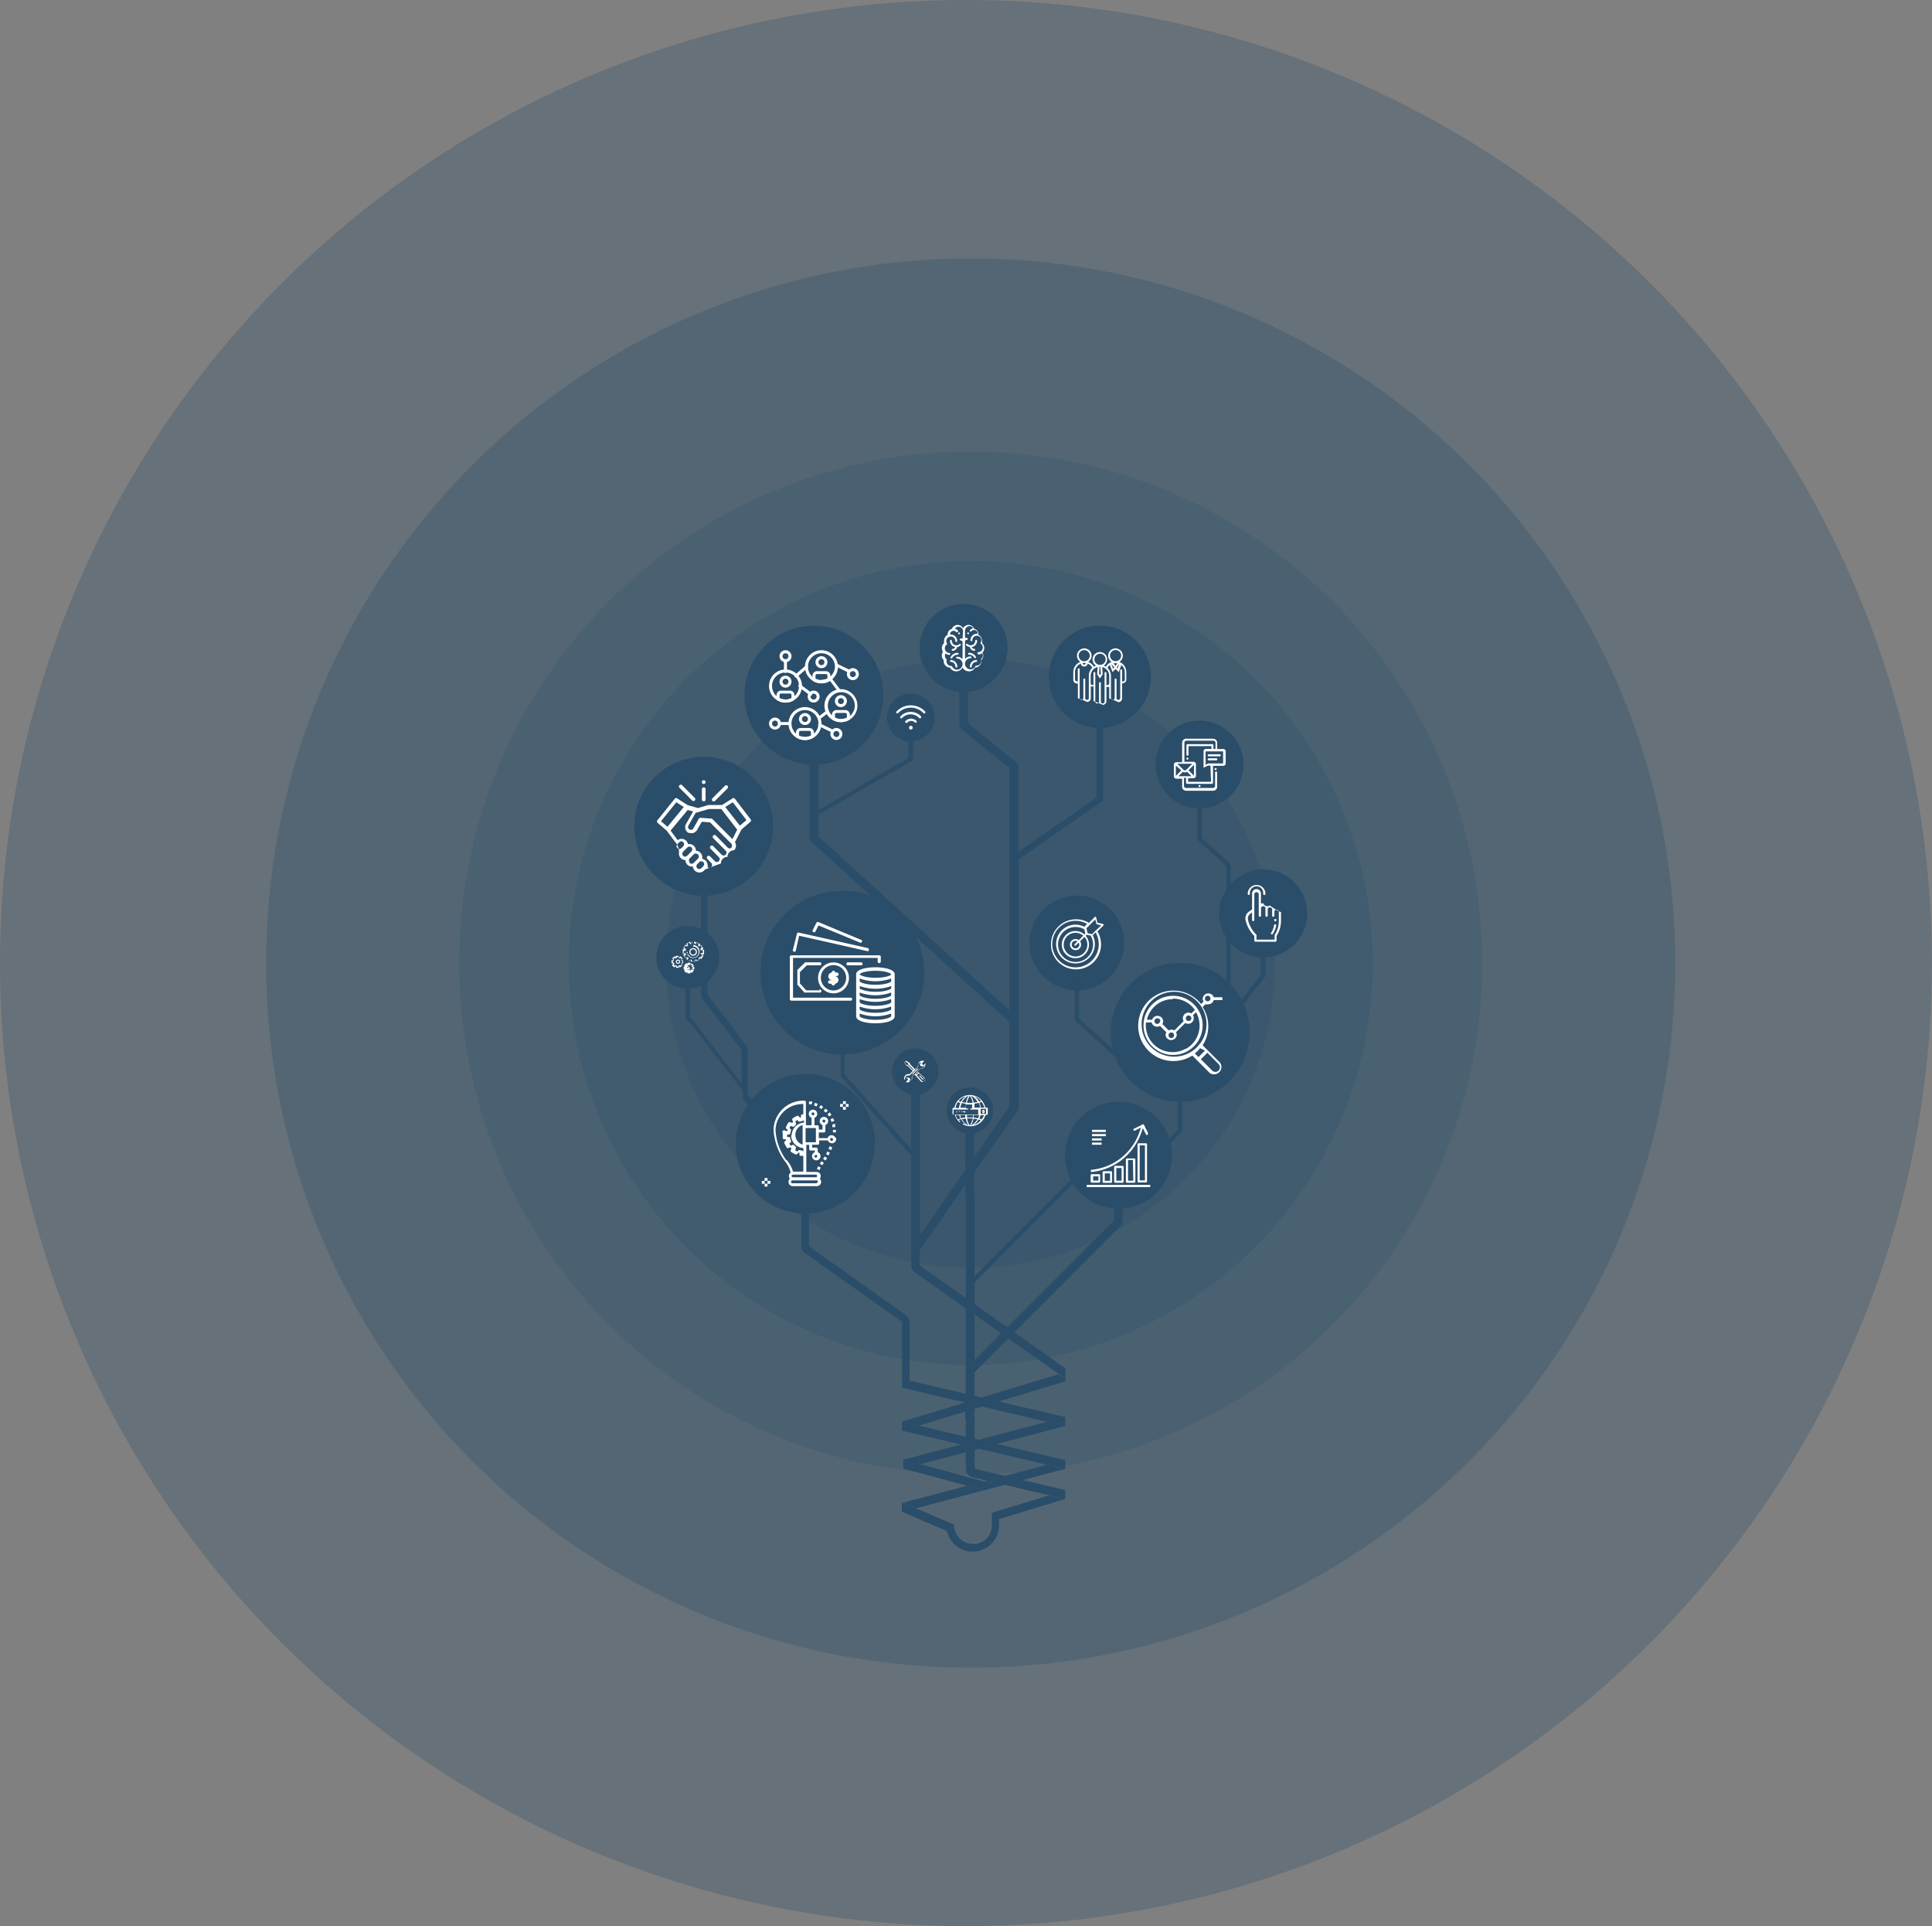 <svg xmlns="http://www.w3.org/2000/svg" viewBox="0 0 187.59 187"><rect x="0" y="0" width="187.59" height="187" fill="#808080" stroke="none"/><defs><style>.cls-1,.cls-2,.cls-3{fill:#2a4d69;}.cls-1{opacity:0.3;}.cls-2{opacity:0.2;}.cls-4{fill:#fff;}.cls-5{fill:#fcfcfc;}</style></defs><title>Asset 18</title><g id="Layer_2" data-name="Layer 2"><g id="Layer_1-2" data-name="Layer 1"><circle class="cls-1" cx="94.25" cy="93.5" r="29.56"/><circle class="cls-1" cx="94.25" cy="93.5" r="39.04"/><circle class="cls-2" cx="94.25" cy="93.5" r="49.67"/><circle class="cls-1" cx="94.25" cy="93.5" r="68.41"/><ellipse class="cls-1" cx="93.79" cy="93.5" rx="93.79" ry="93.5"/><circle class="cls-3" cx="68.33" cy="80.22" r="6.74"/><circle class="cls-3" cx="79.03" cy="67.49" r="6.74"/><circle class="cls-3" cx="81.79" cy="94.43" r="7.95"/><path class="cls-3" d="M84.93,111.06a6.74,6.74,0,1,1-13.49,0,6.68,6.68,0,0,1,1.14-3.74,5.83,5.83,0,0,1,.38-.52,6.74,6.74,0,0,1,12,4.26Z"/><circle class="cls-3" cx="114.59" cy="100.23" r="6.74"/><path class="cls-3" d="M113.79,112.17a5.19,5.19,0,1,1-.27-1.66,4.33,4.33,0,0,1,.13.46A4.89,4.89,0,0,1,113.79,112.17Z"/><circle class="cls-3" cx="116.47" cy="74.23" r="4.27"/><circle class="cls-3" cx="88.86" cy="104.03" r="2.25"/><path class="cls-3" d="M109.16,91.56a4.6,4.6,0,0,1-4.39,4.59h-.42a4.6,4.6,0,1,1,4.81-4.59Z"/><circle class="cls-3" cx="122.65" cy="88.68" r="4.27"/><circle class="cls-3" cx="66.78" cy="92.95" r="3.05"/><circle class="cls-3" cx="93.56" cy="62.91" r="4.27"/><circle class="cls-3" cx="106.79" cy="65.71" r="4.96"/><path class="cls-3" d="M119.5,84.08V95.59h-.42V84.11l-.22-.2-2.17-2-.35-.32a.24.24,0,0,1-.08-.18v-7h.42v6.93l.09.08,2.3,2.09.32.3a.28.28,0,0,1,.09.16A.33.33,0,0,1,119.5,84.08Z"/><polygon class="cls-3" points="94.59 107.12 94.59 112.32 93.74 113.53 93.74 107.12 94.59 107.12"/><polygon class="cls-3" points="94.59 113.8 94.59 115.87 93.74 115.87 93.74 115.02 94.59 113.8"/><polygon class="cls-3" points="94.59 123.92 94.59 124.52 94.26 124.85 93.96 124.55 94.59 123.92"/><path class="cls-3" d="M73,106.8a5.83,5.83,0,0,0-.38.52l-.5-.65,0-.05,0-.05v0a.32.32,0,0,1,0-.1v-.57l-5-6.45L66.64,99a.25.25,0,0,1-.07-.18V94.43H67v4.28l.06.08L72,105.18V101.9l-.28-.36-3.36-4.35-.24-.31,0,0a.36.36,0,0,1-.05-.19V81.33h.62V96.57l.12.16h0L72,100.9l.46.61.06.08a.52.52,0,0,1,.08.28v4.46l0,0Z"/><path class="cls-3" d="M88.86,112l-.32.28-6.83-7.71h0l0,0a.3.3,0,0,1-.07-.13.33.33,0,0,1,0-.11v-7.6H82v7.58l.22.24Z"/><path class="cls-3" d="M104.78,92.95v3.2h-.42v-3.2Z"/><path class="cls-3" d="M109,110.07v8.48a.7.7,0,0,1-.2.48l-.65.65L94.59,133.26l-.15.15-.6-.6.75-.75,13.16-13.16.42-.42V111l.71-.77Z"/><path class="cls-3" d="M103.43,144.67v.87l-.85-.2-.78-.18-4.24-1h0l-1.74-.41h0l-1.41-.33h0a.68.68,0,0,1-.28-.12.81.81,0,0,1-.35-.66v-4.9l.18.2.63-.57-.81-.91V115.87h.85v8.05l-.63.63.3.3.33-.33v7.54l-.75.75.6.6.15-.15v9.33l.74.18,2.22.52,1.75.41,3.28.77Z"/><polygon class="cls-3" points="94.59 123.92 94.59 124.52 94.26 124.85 93.96 124.55 94.59 123.92"/><polygon class="cls-3" points="94.59 132.06 94.59 133.26 94.45 133.41 93.85 132.81 94.59 132.06"/><polygon class="cls-3" points="81.58 104.38 81.58 104.39 81.57 104.39 81.58 104.38"/><polygon class="cls-3" points="94.55 137.36 93.92 137.93 93.74 137.73 93.74 136.45 94.55 137.36"/><polygon class="cls-3" points="94.59 132.06 94.59 133.26 94.45 133.41 93.85 132.81 94.59 132.06"/><polygon class="cls-3" points="94.55 137.36 93.92 137.93 93.74 137.73 93.74 136.45 94.55 137.36"/><path class="cls-3" d="M107.1,65.27V77.49a.41.41,0,0,1,0,.16.43.43,0,0,1-.08.13l-.08.06-.42.29-7.6,5.29v24.13a.31.31,0,0,1,0,.12v0l-.08.12h0l-.72,1-3.44,4.93L93.74,115l-4.45,6.39v1.46l.48.35,12.84,9.06.85.6v1l-.69-.49-.16-.11-13.55-9.57-.3-.22,0,0a.69.69,0,0,1-.28-.55V103.28h.85v16.65l4.45-6.39.85-1.22L98,107.38V74.55l-.12-.1L94,71.34l-.51-.41-.12-.1a.77.77,0,0,1-.22-.49V63H94v7.24l.56.44L98.67,74h0l.07.06a.5.5,0,0,1,.14.35v8.3l7.39-5.15.21-.14V65.27Z"/><circle class="cls-3" cx="94.17" cy="107.82" r="2.25"/><path class="cls-3" d="M122.86,87v7.72a.33.33,0,0,1-.06.16v0l-2.13,2.72-.33-.26,2-2.6.07-.1V87Z"/><path class="cls-3" d="M114.8,100.13v9.55a.34.34,0,0,1-.06.2l0,0L113.65,111a4.33,4.33,0,0,0-.13-.46l.65-.66.21-.21v-9.51Z"/><polygon class="cls-3" points="110.8 108.31 109.02 110.08 108.89 110.22 94.26 124.85 93.96 124.55 94.59 123.92 110.5 108.01 110.8 108.31"/><path class="cls-3" d="M113.51,110.51a4.33,4.33,0,0,1,.13.46l-6,6-.3-.3Z"/><path class="cls-3" d="M76.12,110.9l-.49.38-3.06-4a5.83,5.83,0,0,1,.38-.52Z"/><path class="cls-3" d="M98.84,98.84l-.57.63L79.46,82.34l-.65-.59a.65.65,0,0,1-.2-.47v-13h.85V81.2l.41.37Z"/><polygon class="cls-3" points="103.43 141.73 103.43 141.75 103.39 141.74 103.43 141.73"/><polygon class="cls-3" points="103.46 145.55 103.43 145.56 103.43 145.54 103.46 145.55"/><path class="cls-3" d="M97,148.07v.16h0A1.43,1.43,0,0,0,97,148.07Z"/><polygon class="cls-3" points="87.61 146.78 87.59 146.79 87.59 146.78 87.61 146.78"/><polygon class="cls-3" points="103.43 141.75 103.43 142.61 103.4 142.62 102.58 142.42 101.65 142.21 95.05 140.65 94.59 140.55 93.74 140.34 93.3 140.24 88.44 139.1 87.6 138.9 87.59 138.9 87.59 138.03 88.44 138.23 89.22 138.41 93.74 139.48 94.59 139.68 95.05 139.78 96.78 140.19 102.58 141.56 103.39 141.74 103.43 141.75"/><polygon class="cls-3" points="103.43 142.61 103.43 142.63 103.4 142.62 103.43 142.61"/><polygon class="cls-3" points="103.46 133.91 103.46 134.1 102.61 134.36 89.22 138.41 88.44 138.23 87.59 138.03 87.59 138.01 88.44 137.76 102.61 133.47 102.77 133.42 103.46 133.91"/><polygon class="cls-3" points="87.59 138.03 87.56 138.03 87.59 138.01 87.59 138.03"/><polygon class="cls-3" points="87.6 138.9 87.59 138.91 87.59 138.9 87.6 138.9"/><path class="cls-3" d="M103.43,145.54v0l-.85.25-1.08.33-.29.08L97,147.49v.58a1.43,1.43,0,0,1,0,.16,2.53,2.53,0,0,1-.55,1.43,2.33,2.33,0,0,1-.71.62,2.49,2.49,0,0,1-1.3.36,2.57,2.57,0,0,1-2.5-2l-3.54-1.51-.83-.36h0v-.87l.08,0,.76.33.51.21,3,1.27.72.31a.16.16,0,0,0,0,.05,1.83,1.83,0,0,0,1.82,1.82,1.52,1.52,0,0,0,.32,0,1.78,1.78,0,0,0,1-.5,1.82,1.82,0,0,0,.53-1.28v-1.24l.36-.11.39-.12,2.63-.8h0l1.52-.46.61-.19.78.18Z"/><polygon class="cls-3" points="87.61 146.78 87.59 146.79 87.59 146.78 87.61 146.78"/><polygon class="cls-3" points="95.54 144.69 88.95 146.43 88.44 146.22 87.68 145.89 88.44 145.69 93.9 144.25 95.54 144.69"/><polygon class="cls-3" points="103.4 142.62 102.58 142.83 99.31 143.7 97.56 144.16 97.55 144.16 97.16 144.26 95.53 143.82 95.8 143.75 95.81 143.75 97.55 143.29 101.65 142.21 102.58 142.42 103.4 142.62"/><polygon class="cls-3" points="103.43 142.61 103.43 142.63 103.4 142.62 103.43 142.61"/><polygon class="cls-3" points="103.43 141.73 103.43 141.75 103.39 141.74 103.43 141.73"/><polygon class="cls-3" points="103.43 137.58 103.43 138.44 103.4 138.45 102.58 138.25 101.65 138.04 88.44 134.93 87.6 134.73 87.59 134.73 87.59 133.86 88.44 134.06 89.22 134.25 102.58 137.38 103.39 137.57 103.43 137.58"/><polygon class="cls-3" points="97.16 144.26 95.54 144.69 93.9 144.25 88.45 142.78 87.71 142.58 87.71 142.58 87.71 141.71 87.72 141.71 88.47 141.52 93.3 140.24 93.74 140.34 93.74 141 89.36 142.16 95.53 143.82 97.16 144.26"/><polygon class="cls-3" points="103.43 138.44 102.61 138.66 99.33 139.52 97.59 139.98 97.58 139.98 96.78 140.19 95.05 140.65 94.59 140.78 93.74 141 93.74 140.34 93.3 140.24 93.74 140.12 94.59 139.9 95.05 139.78 95.83 139.57 95.84 139.57 97.58 139.11 101.68 138.03 102.61 138.25 103.43 138.44"/><path class="cls-3" d="M88.31,128.29v6.22h-.72v-6.18L87.1,128l-8.56-6.08-.44-.31a.63.63,0,0,1-.28-.53v-7.12h.72V121l.48.34,8.57,6.08.42.31,0,0a.64.64,0,0,1,.2.26A.56.56,0,0,1,88.31,128.29Z"/><path class="cls-3" d="M108.71,102.43l-.28.32-3.64-3.28-.25-.23-.07-.06a.39.39,0,0,1-.11-.25V96.15h.42V98.9l.29.26Z"/><path class="cls-3" d="M104.78,95.92v.23h-.42v-.23Z"/><circle class="cls-3" cx="88.44" cy="69.66" r="2.31"/><path class="cls-3" d="M88.66,69.88v3.75a.37.37,0,0,1-.15.3l-.08,0-.2.11-9,5.19L79,78.91l8.9-5.14.29-.17V69.88Z"/><polygon class="cls-3" points="87.71 141.71 87.72 141.71 87.71 141.71 87.71 141.71"/><path class="cls-4" d="M81.13,110.5a.41.41,0,0,0-.78,0H79.5v-.55H80a.14.14,0,0,0,.14-.14h0v-.58a.41.41,0,1,0-.28,0v.44H79.5v-.28a.14.14,0,0,0-.14-.14h-.28v-.72a.41.41,0,1,0-.28,0v.72h-.55V107a.14.14,0,0,0-.14-.14h0a2.9,2.9,0,0,0-3,2.81,5.71,5.71,0,0,0,.78,2.59c.09.15.2.31.32.48a2.69,2.69,0,0,1,.56,1.11.39.39,0,0,0-.17.33.41.41,0,0,0,.09.26.43.43,0,0,0-.13.31.42.42,0,0,0,.41.41h2.35a.42.42,0,0,0,.41-.42h0a.41.41,0,0,0-.13-.3.43.43,0,0,0,.09-.26.4.4,0,0,0-.4-.4h-1v-2.63h.28v.41a.14.14,0,0,0,.14.14h.41v.16a.41.41,0,1,0,.28,0v-.3a.14.14,0,0,0-.14-.14h-.41v-.28h.55a.14.14,0,0,0,.14-.14h0v-.28h.85a.41.41,0,0,0,.78-.28ZM80,108.7a.14.14,0,1,1-.14.14A.14.14,0,0,1,80,108.7Zm-3.66,3.93c-.11-.16-.22-.32-.3-.46a5.5,5.5,0,0,1-.74-2.45A2.61,2.61,0,0,1,78,107.19v1h-.11a.14.14,0,0,0-.12.11l0,.2-.1,0-.14-.15a.14.14,0,0,0-.16,0,2.08,2.08,0,0,0-.43.25.14.14,0,0,0,0,.15l.06.19-.08.08-.19-.06a.14.14,0,0,0-.15,0,2.07,2.07,0,0,0-.25.44.14.14,0,0,0,0,.16l.15.14,0,.1-.21,0A.14.14,0,0,0,76,110v.47a.14.14,0,0,0,.11.14l.21,0,0,.1-.15.14a.14.14,0,0,0,0,.16,2.08,2.08,0,0,0,.25.44.14.14,0,0,0,.15,0l.19-.06.08.08-.06.19a.14.14,0,0,0,0,.15,2.08,2.08,0,0,0,.44.25.14.14,0,0,0,.16,0l.14-.15.1,0,0,.2a.14.14,0,0,0,.12.11H78v1.53H77A3,3,0,0,0,76.39,112.63Zm.48-2.41A1.25,1.25,0,0,0,78,111.46v.48l0-.11a.14.14,0,0,0-.11-.11l-.24-.06h0a.14.14,0,0,0-.1,0l-.13.14-.21-.12.06-.18a.14.14,0,0,0,0-.15l-.18-.18a.14.14,0,0,0-.15,0l-.18.06a1.79,1.79,0,0,1-.12-.21l.15-.13a.14.14,0,0,0,0-.15,1.51,1.51,0,0,1-.06-.24.14.14,0,0,0-.11-.11l-.19,0v-.24l.19,0a.14.14,0,0,0,.11-.11,1.51,1.51,0,0,1,.06-.24.14.14,0,0,0,0-.15l-.14-.13a1.82,1.82,0,0,1,.12-.21l.18.06a.14.14,0,0,0,.15,0l.18-.18a.14.14,0,0,0,0-.15l-.06-.18.21-.12.13.14a.14.14,0,0,0,.15,0l.24-.06a.14.14,0,0,0,.11-.11l0-.11V109A1.25,1.25,0,0,0,76.87,110.22Zm1.11-1v1.91a1,1,0,0,1,0-1.91Zm1.45,5.52a.14.14,0,0,1-.14.14H76.94a.14.14,0,0,1-.14-.14h0a.14.14,0,0,1,.14-.14h2.35a.14.14,0,0,1,.14.14Zm-.17-.69a.13.13,0,0,1,.14.11h0a.14.14,0,0,1-.14.14H77a.14.14,0,0,1-.14-.14h0a.12.12,0,0,1,.13-.12h2.29Zm0-1.94a.14.14,0,1,1-.14.14A.14.14,0,0,1,79.22,112.16ZM78.94,108a.14.14,0,1,1-.14.14A.14.14,0,0,1,78.94,108Zm.28,2.9h-1v-1.38h1Zm1.52-.14a.14.14,0,1,1,.14-.14A.14.14,0,0,1,80.74,110.78Z"/><path class="cls-4" d="M79.45,113.23a2.34,2.34,0,0,0-.13.27l.26.1a2.07,2.07,0,0,1,.11-.24Z"/><path class="cls-4" d="M79.76,112.74l-.16.24.23.15.16-.23Z"/><path class="cls-4" d="M80.07,112.28l-.15.23.23.16.16-.24Z"/><path class="cls-4" d="M80.33,111.8l-.12.25.24.13.13-.26Z"/><path class="cls-4" d="M80.55,111.29l-.1.26.25.11.11-.27Z"/><path class="cls-4" d="M81.16,109.7h-.28v0c0,.08,0,.16,0,.24l.28,0c0-.09,0-.18,0-.27Z"/><path class="cls-4" d="M81.09,109.11l-.27.06a2.39,2.39,0,0,1,0,.26l.27,0A2.68,2.68,0,0,0,81.09,109.11Z"/><path class="cls-4" d="M80.89,108.55l-.25.12a2.42,2.42,0,0,1,.1.25l.26-.09A2.66,2.66,0,0,0,80.89,108.55Z"/><path class="cls-4" d="M80.57,108l-.22.17.15.22.23-.15Z"/><path class="cls-4" d="M80.16,107.63l-.18.21.2.18.2-.19Z"/><path class="cls-4" d="M79.67,107.3l-.13.24.23.14.15-.23Z"/><path class="cls-4" d="M79.12,107.07l-.08.26.25.09.11-.25Z"/><path class="cls-4" d="M78.55,106.94l0,.27.27,0,.06-.27Z"/><rect class="cls-4" x="74.24" y="114.37" width="0.28" height="0.28"/><rect class="cls-4" x="74.24" y="114.92" width="0.28" height="0.28"/><rect class="cls-4" x="74.52" y="114.65" width="0.28" height="0.28"/><rect class="cls-4" x="73.97" y="114.65" width="0.28" height="0.28"/><rect class="cls-4" x="81.85" y="106.91" width="0.28" height="0.28"/><rect class="cls-4" x="81.85" y="107.46" width="0.28" height="0.28"/><rect class="cls-4" x="82.12" y="107.18" width="0.28" height="0.28"/><rect class="cls-4" x="81.57" y="107.18" width="0.28" height="0.28"/><path class="cls-4" d="M123.83,89.44a.11.11,0,1,0-.11-.11A.11.11,0,0,0,123.83,89.44Z"/><path class="cls-4" d="M120.95,89.37a3.15,3.15,0,0,0,.84,1.5h0v.45a.11.11,0,0,0,.11.11h1.94a.11.11,0,0,0,.11-.11v-.46a2.67,2.67,0,0,0,.43-1.46v-.84a5,5,0,0,1-1.08-.65.43.43,0,0,1-.65-.22.43.43,0,0,0-.22.06v-1a.43.43,0,1,0-.86,0v1.55l-.29.2A.8.8,0,0,0,120.95,89.37Zm.45-.66.17-.12v.73a.11.11,0,1,0,.22,0V86.79a.22.22,0,0,1,.43,0V88.9a.11.11,0,0,0,.22,0v-.75a.22.22,0,0,1,.43,0v.75a.11.11,0,1,0,.22,0v-.54a.22.22,0,1,1,.43,0v.54a.11.11,0,0,0,.22,0v-.32a.22.22,0,1,1,.43,0v.84a2.46,2.46,0,0,1-.41,1.36.11.11,0,0,0,0,.06v.39H122v-.39a.11.11,0,0,0,0-.08,2.94,2.94,0,0,1-.82-1.44A.58.58,0,0,1,121.4,88.71Z"/><path class="cls-4" d="M123.42,90.69a.11.11,0,0,0,.15,0,2.22,2.22,0,0,0,.35-.88.11.11,0,0,0-.21,0,2,2,0,0,1-.31.8A.11.11,0,0,0,123.42,90.69Z"/><path class="cls-4" d="M121.25,86.89a.11.11,0,0,0,.11-.11.65.65,0,1,1,1.29,0,.11.11,0,0,0,.22,0,.86.86,0,1,0-1.72,0A.11.11,0,0,0,121.25,86.89Z"/><path class="cls-4" d="M85.35,92.75H76.84a.15.15,0,0,0-.15.15h0V97a.15.15,0,0,0,.15.15h5.79a.15.15,0,0,0,0-.29H77V93h8.22v.36a.15.15,0,0,0,.15.15h0a.15.15,0,0,0,.15-.15h0v-.51A.15.15,0,0,0,85.35,92.75Z"/><path class="cls-4" d="M84.36,92.07l-6.81-1.53a.15.15,0,0,0-.17.11L77,92.18a.15.15,0,1,0,.28.06l.31-1.39,6.67,1.5h0a.15.15,0,0,0,0-.29Z"/><path class="cls-4" d="M83.54,91.22l-4.08-1.7a.15.15,0,0,0-.19.07l-.34.68a.15.15,0,1,0,.26.14h0l.28-.56,4,1.65a.15.15,0,1,0,.11-.27Z"/><path class="cls-4" d="M83.64,93.43H82.29a.15.15,0,0,0,0,.29h1.35a.15.15,0,0,0,0-.29Z"/><path class="cls-4" d="M80.93,93.44a1.5,1.5,0,1,0,1.5,1.5A1.5,1.5,0,0,0,80.93,93.44Zm0,2.72a1.23,1.23,0,1,1,1.23-1.23A1.23,1.23,0,0,1,80.93,96.16Z"/><path class="cls-4" d="M85,93.91c-.9,0-1.87.21-1.87.68v4.08c0,.47,1,.68,1.87.68s1.87-.21,1.87-.68V94.59C86.88,94.13,85.91,93.91,85,93.91Zm1.53,4.76c0,.09-.54.34-1.53.34s-1.51-.25-1.53-.34v-.27a4.52,4.52,0,0,0,3.06,0Zm0-.68c0,.09-.54.34-1.53.34s-1.51-.25-1.53-.34v-.27a4.52,4.52,0,0,0,3.06,0Zm0-.68c0,.09-.54.34-1.53.34s-1.51-.25-1.53-.34V97a4.52,4.52,0,0,0,3.06,0Zm0-.68c0,.09-.54.34-1.53.34s-1.51-.25-1.53-.34v-.27a4.52,4.52,0,0,0,3.06,0Zm0-.68c0,.09-.54.34-1.53.34S83.51,96,83.48,96v-.27a4.52,4.52,0,0,0,3.06,0Zm0-.68c0,.09-.54.34-1.53.34s-1.51-.25-1.53-.34V95a4.52,4.52,0,0,0,3.06,0ZM85,94.93c-1,0-1.5-.25-1.53-.34h0c0-.09.54-.34,1.53-.34s1.5.24,1.53.34S86,94.93,85,94.93Z"/><path class="cls-4" d="M79.57,96.15H78.28l-.61-.67V94.38l.67-.66h1.22a.15.15,0,1,0,0-.29H78.28a.15.15,0,0,0-.1,0l-.76.74a.18.18,0,0,0,0,.12v1.21a.15.15,0,0,0,0,.1l.69.76a.15.15,0,0,0,.11,0h1.35a.15.15,0,1,0,0-.29Z"/><path class="cls-4" d="M81,94.76h-.17c-.05,0-.09,0-.09,0s0,0,.09,0h.43a.17.17,0,1,0,0-.34H81.1a.17.17,0,0,0-.34,0h0a.4.4,0,0,0-.34.37.41.41,0,0,0,.43.38H81c.05,0,.09,0,.09,0s0,0-.09,0h-.43a.17.17,0,1,0,0,.34h.17a.17.17,0,1,0,.34,0h0a.4.4,0,0,0,.34-.37A.41.41,0,0,0,81,94.76Z"/><path class="cls-4" d="M94,61.4a.09.09,0,1,0,.09.09A.09.09,0,0,0,94,61.4Z"/><path class="cls-4" d="M93.12,61.4a.09.09,0,1,0,.09.09A.09.09,0,0,0,93.12,61.4Z"/><path class="cls-4" d="M95.46,63.29a.7.7,0,0,0,.11-.38.61.61,0,0,0-.22-.47.59.59,0,0,0,0-.23.65.65,0,0,0-.35-.58.53.53,0,0,0-.4-.57.63.63,0,0,0-.56-.39.62.62,0,0,0-.53.32.62.62,0,0,0-.53-.32.63.63,0,0,0-.56.39.53.53,0,0,0-.4.57.65.65,0,0,0-.35.58.59.59,0,0,0,0,.23.61.61,0,0,0-.22.47.7.7,0,0,0,.11.38.61.61,0,0,0,.07.79.64.64,0,0,0,.61.73h0a.69.69,0,0,0,1.22,0,.69.69,0,0,0,1.22,0h0a.64.64,0,0,0,.61-.64.56.56,0,0,0,0-.09.61.61,0,0,0,.07-.79Zm-2-1.29a.35.35,0,0,0-.18,0,.09.09,0,0,0,0,.18.18.18,0,0,1,.18.18V64a.7.7,0,0,0-.53-.24.09.09,0,1,0,0,.18.53.53,0,0,1,.53.53.55.55,0,0,1-.53.55.53.53,0,0,1-.48-.31.09.09,0,0,0-.09-.05h0a.46.46,0,0,1-.45-.56.09.09,0,0,0,0-.09.44.44,0,0,1-.16-.34.43.43,0,0,1,.06-.23.59.59,0,0,0,.37.14.09.09,0,1,0,0-.18.46.46,0,0,1-.44-.46.44.44,0,0,1,.2-.37.09.09,0,0,0,0-.12.43.43,0,0,1-.06-.21.44.44,0,1,1,.88,0,.09.09,0,0,0,.18,0,.64.64,0,0,0-.61-.64h-.09a.35.35,0,0,1,.6-.25A.09.09,0,0,0,93,61.2a.52.52,0,0,0-.29-.15.44.44,0,0,1,.36-.21.46.46,0,0,1,.44.46ZM95,63.55a.59.59,0,0,0,.37-.14.43.43,0,0,1,.06.23.44.44,0,0,1-.16.34.09.09,0,0,0,0,.09.43.43,0,0,1,0,.1.46.46,0,0,1-.47.46h0a.09.09,0,0,0-.09.05.53.53,0,0,1-.48.31.55.55,0,0,1-.53-.55.53.53,0,0,1,.53-.53.09.09,0,1,0,0-.18.7.7,0,0,0-.53.24V62.3a.18.18,0,0,1,.18-.18.09.09,0,1,0,0-.18.35.35,0,0,0-.18,0v-.69a.46.46,0,0,1,.44-.46.44.44,0,0,1,.36.21.52.52,0,0,0-.29.15.09.09,0,1,0,.12.12.35.35,0,0,1,.6.25h-.09a.64.64,0,0,0-.61.64.09.09,0,0,0,.18,0,.44.44,0,1,1,.88,0,.43.43,0,0,1-.06.21.09.09,0,0,0,0,.12.44.44,0,0,1,.2.37.46.46,0,0,1-.44.46.09.09,0,0,0,0,.18Z"/><path class="cls-4" d="M93.27,62.54a.09.09,0,0,0-.12,0,.44.44,0,0,1-.73-.33.09.09,0,1,0-.18,0,.61.61,0,0,0,.51.61.26.26,0,0,1-.25.18.09.09,0,1,0,0,.18.44.44,0,0,0,.43-.36.61.61,0,0,0,.33-.15A.09.09,0,0,0,93.27,62.54Z"/><path class="cls-4" d="M92.33,64.08a.09.09,0,0,0,0,.18.46.46,0,0,1,.44.46.09.09,0,0,0,.18,0A.64.64,0,0,0,92.33,64.08Z"/><path class="cls-4" d="M93,63.38a.79.79,0,0,0-.69.4.09.09,0,1,0,.15.09.61.61,0,0,1,.53-.31.09.09,0,1,0,0-.18Z"/><path class="cls-4" d="M94.61,63a.26.26,0,0,1-.25-.18.61.61,0,0,0,.51-.61.09.09,0,1,0-.18,0,.44.44,0,0,1-.73.33.09.09,0,1,0-.12.13.61.61,0,0,0,.33.15.44.44,0,0,0,.43.36.09.09,0,1,0,0-.18Z"/><path class="cls-4" d="M94.78,64.08a.64.64,0,0,0-.61.64.09.09,0,0,0,.18,0,.46.46,0,0,1,.44-.46.09.09,0,1,0,0-.18Z"/><path class="cls-4" d="M94.77,63.78a.79.79,0,0,0-.69-.4.09.09,0,0,0,0,.18.61.61,0,0,1,.53.31.09.09,0,0,0,.15-.09Z"/><path class="cls-5" d="M108.69,64.26a.71.71,0,1,0-.76,0,1.07,1.07,0,0,0-.55.47,1.07,1.07,0,0,0-.21-.11.71.71,0,1,0-.75,0,1.06,1.06,0,0,0-.21.11,1.07,1.07,0,0,0-.55-.47.71.71,0,1,0-.76,0,1.07,1.07,0,0,0-.69,1V66a.36.36,0,0,0,.36.36h.09v1.43a6.52,6.52,0,0,1,.89.36.36.36,0,0,0,.36-.36V66.64a.35.35,0,0,0,.18,0h.09v1.43a6.52,6.52,0,0,1,.89.36.36.36,0,0,0,.36-.36V66.69h.09a.35.35,0,0,0,.18,0v1.12a6.52,6.52,0,0,1,.89.36.36.36,0,0,0,.36-.36V66.33H109a.36.36,0,0,0,.36-.36v-.71A1.07,1.07,0,0,0,108.69,64.26Zm-.57.13.19,0,.19,0-.19.27Zm.08.41-.12.12-.17-.45,0,0Zm.23,0,.25-.36,0,0-.17.46Zm-.65-1.15a.54.54,0,1,1,.54.54A.54.54,0,0,1,107.78,63.65Zm-.89,1.76-.09.13-.09-.13.05-.69h.07Zm-.62-1.4a.54.54,0,1,1,.54.54A.54.54,0,0,1,106.26,64Zm-1,.36.16,0c0,.09-.09.16-.16.16s-.14-.07-.16-.16Zm-.54-.71a.54.54,0,1,1,.54.54A.54.54,0,0,1,104.74,63.65Zm1,4.11a.18.18,0,1,1-.36,0V65.89h-.18v1.88a.18.18,0,0,1-.36,0V64.9h-.18v1.25h-.09a.18.18,0,0,1-.18-.18v-.71a.89.89,0,0,1,.56-.83.34.34,0,0,0,.67,0,.89.89,0,0,1,.45.4,1.07,1.07,0,0,0-.34.78v2.14Zm1.79-1.25h-.09V65.26h-.18v2.86a.18.18,0,0,1-.36,0V66.24h-.18v1.88a.18.18,0,0,1-.36,0V65.26h-.18v1.25h-.09a.18.18,0,0,1-.18-.18v-.71a.89.89,0,0,1,.68-.86l-.05.71.27.4.27-.4-.05-.71a.89.89,0,0,1,.68.86v.71A.18.18,0,0,1,107.51,66.51Zm1.7-.54a.18.18,0,0,1-.18.18h-.09V65h-.18v2.77a.18.18,0,1,1-.36,0V65.89h-.18v1.88a.18.18,0,1,1-.36,0V65.62a1.07,1.07,0,0,0-.34-.78.89.89,0,0,1,.23-.27l.26.68.3-.3.3.3.26-.68a.89.89,0,0,1,.33.7Z"/><path class="cls-4" d="M113.9,96.68a2.87,2.87,0,1,0,2.87,2.87A2.87,2.87,0,0,0,113.9,96.68Zm0,.27a2.6,2.6,0,0,1,2.12,1.1l-.34.34a.54.54,0,0,0-.28-.08.55.55,0,0,0-.55.55.54.54,0,0,0,.08.28l-.9.9a.53.53,0,0,0-.55,0l-.62-.62a.54.54,0,0,0,.08-.28.55.55,0,0,0-1.07-.14h-.51A2.6,2.6,0,0,1,113.9,97Zm1.78,1.91a.27.27,0,1,1-.27-.27A.27.27,0,0,1,115.68,98.87ZM114,100.51a.27.27,0,1,1-.27-.27A.27.27,0,0,1,114,100.51Zm-1.37-1.37a.27.27,0,1,1-.27-.27A.27.27,0,0,1,112.67,99.14Zm2.49,2.68a2.6,2.6,0,0,1-3.85-2.55h.55a.55.55,0,0,0,.53.41.54.54,0,0,0,.28-.08l.62.62a.54.54,0,0,0-.08.28.55.55,0,0,0,1.09,0,.54.54,0,0,0-.08-.28l.9-.9a.54.54,0,0,0,.28.08.55.55,0,0,0,.55-.55.54.54,0,0,0-.08-.28l.3-.3A2.6,2.6,0,0,1,115.17,101.82Z"/><path class="cls-4" d="M117.32,97.5a.55.55,0,0,0,.53-.41h.84v-.27h-.84a.55.55,0,0,0-1.07.14.54.54,0,0,0,.08.28l-.24.24a3.42,3.42,0,1,0-.85,5l.41.41.19.19,1.1,1.1a.72.72,0,0,0,1-1l-1.1-1.1-.19-.19-.41-.41a3.41,3.41,0,0,0,0-3.71l.27-.27A.54.54,0,0,0,117.32,97.5Zm0-.82A.27.27,0,1,1,117,97,.27.27,0,0,1,117.32,96.68Zm1,6.63a.44.44,0,1,1-.62.63h0l-1.1-1.1.63-.63ZM117,102l-.63.63-.38-.38.06,0,.06-.05.09-.08,0,0,.16-.16,0,0,.08-.09.05-.06,0-.06Zm-.53-.64-.13.18,0,0-.13.14-.06.06-.14.13,0,0-.18.13a3.15,3.15,0,1,1,.73-.73Z"/><path class="cls-4" d="M89.24,103.61a0,0,0,1,0,0,.08,0,0,0,0,0,0-.08A0,0,0,0,0,89.24,103.61Z"/><path class="cls-4" d="M88.48,104.37a0,0,0,1,0,0,.08,0,0,0,0,0,0-.08A0,0,0,0,0,88.48,104.37Z"/><path class="cls-4" d="M89.87,103.22h0l-.17.17h-.08l-.09-.09v-.08l.17-.17a0,0,0,0,0,0-.07l-.13,0a.42.42,0,0,0-.4.53l-.31.31-.51-.51v-.1a0,0,0,0,0,0,0L88,103a0,0,0,0,0-.05,0l-.12.12a0,0,0,0,0,0,.05l.18.3,0,0h.1l.51.51-.31.31a.42.42,0,0,0-.5.54l0,0h0l.17-.17h.08l.1.1v.08l-.17.17a0,0,0,0,0,0,.07l.13,0a.42.42,0,0,0,.4-.53l.25-.25.06.06,0,0a0,0,0,1,0,.06.06l0,0,.53.58h0a.25.25,0,0,0,.35-.35h0l-.58-.53,0,0a0,0,0,0,0-.06-.06l0,0-.06-.06.25-.25h.11a.42.42,0,0,0,.4-.55Zm-1.72.17H88l-.15-.25.07-.07.25.15v.09a0,0,0,0,0,0,0l.53.53-.06.06Zm1.06.82.58.53a.17.17,0,0,1-.24.24l-.53-.58Zm-.06-.06-.18.18-.06-.06.18-.18Zm.35-.43-.11,0h0l-.83.83a0,0,0,0,0,0,0,.33.33,0,0,1-.32.44h0l.13-.13a0,0,0,0,0,0,0v-.12a0,0,0,0,0,0,0l-.12-.12H88l-.13.13a.34.34,0,0,1,0,0,.33.33,0,0,1,.44-.32h0l.83-.83a0,0,0,0,0,0,0,.33.33,0,0,1,.32-.44h0l-.13.13a0,0,0,0,0,0,0v.12a0,0,0,0,0,0,0l.12.12h.18l.13-.13a.34.34,0,0,1,0,0A.33.33,0,0,1,89.51,103.71Z"/><path class="cls-4" d="M89.09,103.74l-.52.52a0,0,0,0,0,.06.06l.52-.52a0,0,0,0,0-.06-.06Z"/><path class="cls-4" d="M89.62,104.85a0,0,0,1,0,.06-.06l-.38-.38a0,0,0,0,0-.06.06Z"/><path class="cls-4" d="M95.73,107.54h-.06a1.53,1.53,0,0,0-3,0h-.06a.12.12,0,0,0-.12.12v.44a.12.12,0,0,0,.12.12h.1a1.53,1.53,0,0,0,.47.74,0,0,0,0,0,.06-.07l-.16-.16.23-.08.12.19a1.93,1.93,0,0,0,.34.34,1.42,1.42,0,0,1-.29-.12,0,0,0,0,0,0,.09,1.53,1.53,0,0,0,2.21-.91h.1a.12.12,0,0,0,.12-.12v-.45A.12.12,0,0,0,95.73,107.54Zm-.16,0h-.34v-.08a1.74,1.74,0,0,0-.14-.4h0l.22-.08A1.41,1.41,0,0,1,95.57,107.54Zm-.44,0h-.51v-.07c0-.11,0-.22,0-.32l.41-.07a1.64,1.64,0,0,1,.14.4Zm.05-.74.08.09-.19.06h0l-.1-.16a1.7,1.7,0,0,0-.35-.36A1.42,1.42,0,0,1,95.18,106.81Zm-.86-.41a1.61,1.61,0,0,1,.52.47l.08.13-.38.06a2,2,0,0,0-.25-.66Zm-.15,0h0a1.77,1.77,0,0,1,.28.68h-.56a1.77,1.77,0,0,1,.28-.68Zm-.13,0a2,2,0,0,0-.25.67L93.4,107l.09-.14a1.61,1.61,0,0,1,.52-.47Zm-.27.76c0,.1,0,.21,0,.32v.07h-.51v-.06a1.64,1.64,0,0,1,.14-.39A2.87,2.87,0,0,0,93.77,107.16Zm-.61-.35a1.42,1.42,0,0,1,.6-.36,1.7,1.7,0,0,0-.35.36l-.11.17-.23-.08ZM93,107l.25.09a1.74,1.74,0,0,0-.13.4l0,.08h-.34A1.41,1.41,0,0,1,93,107Zm-.41,1.16a0,0,0,0,1,0,0v-.44a0,0,0,0,1,0,0H94a0,0,0,0,0,0-.1h-.21v-.07c0-.11,0-.22,0-.32h.6c0,.1,0,.21,0,.32v.07h-.18a0,0,0,0,0,0,.1h.77v.49h-2.5Zm2.49.1a1.57,1.57,0,0,1-.12.31l-.41-.07c0-.08,0-.16,0-.24h.49Zm-.59,0c0,.08,0,.16,0,.23h-.6c0-.07,0-.15,0-.23Zm-1.49.42a1.43,1.43,0,0,1-.21-.42h.34a1.67,1.67,0,0,0,.12.33Zm.23-.42h.49c0,.08,0,.16,0,.24a2.87,2.87,0,0,0-.41.07A1.57,1.57,0,0,1,93.24,108.24Zm.77,1a1.71,1.71,0,0,1-.51-.45l-.1-.15.38-.06a2.54,2.54,0,0,0,.07.26,1.93,1.93,0,0,0,.18.41Zm.15,0h0a1.59,1.59,0,0,1-.21-.45c0-.07,0-.15-.06-.23h.56c0,.08,0,.16-.06.23a1.59,1.59,0,0,1-.21.45Zm.13,0a1.93,1.93,0,0,0,.18-.41,2.53,2.53,0,0,0,.07-.25l.38.06-.1.15a1.71,1.71,0,0,1-.51.45Zm.88-.41a1.42,1.42,0,0,1-.61.36,1.93,1.93,0,0,0,.34-.34l.12-.18h0l.19.06Zm.15-.17-.22-.08h0a1.67,1.67,0,0,0,.12-.33h.34A1.41,1.41,0,0,1,95.32,108.66Zm.43-.54a0,0,0,0,1,0,0h-.52v-.49h.52a0,0,0,0,1,0,0Z"/><path class="cls-4" d="M92.86,108h0v-.24h0v.11a.05.05,0,0,1,0,0,.07.07,0,0,1,.06.07V108h0v-.09a0,0,0,0,0,0,0,0,0,0,0,0,0,0V108Z"/><path class="cls-4" d="M93.07,107.95s0,0,0,0h0a0,0,0,0,1,0,0,0,0,0,0,1,0,0h0s-.07,0-.07-.06v-.18h0v.06h0s0,0,0,0,0,0,0,0h0v.08Z"/><path class="cls-4" d="M93.22,107.95s0,0,0,0h0a0,0,0,0,1,0,0,0,0,0,0,1,0,0h0s-.07,0-.07-.06v-.18h0v.06h0s0,0,0,0,0,0,0,0h0Z"/><path class="cls-4" d="M93.37,107.85h0a.06.06,0,0,1,0,0,.07.07,0,0,1,.07.07v0a.07.07,0,0,1-.06.07.05.05,0,0,1,0,0v.09h0v-.22h0Zm.07.06a0,0,0,0,0,0,0,0,0,0,0,0,0,0v0a0,0,0,0,0,0,0,0,0,0,0,0,0,0Z"/><path class="cls-4" d="M93.61,108s-.09,0-.09-.07,0-.05.07-.05.06,0,.06,0,0,0,0,0h0s0,0,0,0,.09,0,.09.07,0,.05-.07.05-.07,0-.07,0,0,0,0,0,0,0,0,0S93.61,108,93.61,108Z"/><path class="cls-4" d="M93.75,107.88a0,0,0,0,1,0,0,0,0,0,0,1,0,0,0,0,0,0,1,0,0A0,0,0,0,1,93.75,107.88Zm0,.11a0,0,0,0,1,0,0,0,0,0,0,1,0,0,0,0,0,0,1,0,0A0,0,0,0,1,93.75,108Z"/><path class="cls-4" d="M94,107.74h0l-.13.27h0l0,0h0l.13-.27h0Z"/><path class="cls-4" d="M94.07,107.74h0l-.13.27h0l0,0h0l.13-.27h0Z"/><path class="cls-4" d="M94.28,108h0l0-.08,0,.08h0l-.06-.14h0s0,0,0,0h0l0,.1,0-.09h0l0,.09,0-.1h0s0,0,0,0h0Z"/><path class="cls-4" d="M94.56,108h0l0-.08,0,.08h0l-.06-.14h0s0,0,0,0h0l0,.1,0-.09h0l0,.09,0-.1h0s0,0,0,0h0Z"/><path class="cls-4" d="M94.83,108h0l0-.08,0,.08h0l-.06-.14h0s0,0,0,0h0l0,.1,0-.09h0l0,.09,0-.1h0s0,0,0,0h0Z"/><path class="cls-4" d="M95.62,107.79h-.05l0,0a.07.07,0,0,0-.13,0l0,0h-.05a.07.07,0,0,0,0,.13l0,0V108a.07.07,0,0,0,.11.08l0,0,0,0h.08a.07.07,0,0,0,0-.07V108l0,0a.07.07,0,0,0,0-.13Zm-.08.1a.07.07,0,0,0,0,.07v0h0a.07.07,0,0,0-.07,0h0v0a.07.07,0,0,0,0-.07h0a.07.07,0,0,0,.06,0v0a.07.07,0,0,0,.06,0h0Z"/><g id="_Group_" data-name="&lt;Group&gt;"><g id="_Group_2" data-name="&lt;Group&gt;"><path id="_Path_" data-name="&lt;Path&gt;" class="cls-4" d="M115.26,73.56a.1.1,0,1,0,.07,0A.1.1,0,0,0,115.26,73.56Z"/><path id="_Path_2" data-name="&lt;Path&gt;" class="cls-4" d="M118,74.57a.1.1,0,1,0,.07,0A.1.1,0,0,0,118,74.57Z"/><path id="_Path_3" data-name="&lt;Path&gt;" class="cls-4" d="M116.37,76.31a.1.1,0,0,0,.1.1h0a.1.1,0,1,0-.1-.1Z"/><path id="_Compound_Path_" data-name="&lt;Compound Path&gt;" class="cls-4" d="M118.75,72.72h-.57v-.61a.39.39,0,0,0-.39-.39h-2.62a.39.39,0,0,0-.39.39V74h-.56a.24.24,0,0,0-.24.24v1.12a.24.24,0,0,0,.24.24h.56v.78a.39.39,0,0,0,.39.39h2.62a.39.39,0,0,0,.39-.39V75a.1.1,0,1,0-.2,0v1.3a.2.2,0,0,1-.2.2h-2.62a.2.2,0,0,1-.2-.2v-.78h.2V76a.1.1,0,0,0,.1.1h2.42a.1.1,0,0,0,.1-.1V74.35h1a.23.23,0,0,0,.23-.23V72.95A.23.23,0,0,0,118.75,72.72Zm-4.33,2.64.43-.43a.4.4,0,0,0,.41,0l.43.43Zm.28-.56-.53.53h0v-1Zm1.23.51h0l-.53-.53.53-.53Zm-.74-.58h0a.2.2,0,0,1-.29,0h0l-.58-.58h1.45Zm2.4,1.17h-2.23v-.35h.52a.24.24,0,0,0,.24-.24V74.2a.24.24,0,0,0-.24-.24H115V72.11a.2.2,0,0,1,.2-.2h2.62a.2.2,0,0,1,.2.2v.61h-.2v-.37a.1.1,0,0,0-.1-.1h-2.42a.1.1,0,0,0-.1.1v.92a.1.1,0,0,0,.2,0v-.83h2.23v.27h-.54a.23.23,0,0,0-.23.23v1.49a.1.1,0,0,0,0,.08l.05,0h0l.38-.18h.24Zm1.19-1.78a0,0,0,0,1,0,0h-1.46l-.26.12V72.95a0,0,0,0,1,0,0h1.7a0,0,0,0,1,0,0v1.17Z"/><path id="_Path_4" data-name="&lt;Path&gt;" class="cls-4" d="M118.1,73.62h-.74a.1.1,0,0,0,0,.2h.74a.1.1,0,0,0,0-.2Z"/><path id="_Path_5" data-name="&lt;Path&gt;" class="cls-4" d="M118.43,73.23h-1.07a.1.1,0,0,0,0,.2h1.07a.1.1,0,0,0,0-.2Z"/></g></g><path class="cls-4" d="M72.87,79.53l-1.53-2a.18.18,0,0,0-.24,0l-1,.63H68.77l-1,.29-1-.28-1-.64a.18.18,0,0,0-.24,0l-1.69,2.1a.18.18,0,0,0,0,.25l.89.76.8,1.07a1.46,1.46,0,0,1,.39,1.16.63.63,0,0,0,.63.63h0a.63.63,0,0,0,.63.63h.1a.63.63,0,0,0,1.08.39l.1-.1,0,0A33.7,33.7,0,0,1,70,83.83a.63.63,0,0,1,.64-.64.63.63,0,0,1,.64-.64.64.64,0,0,0,.08-.79L72,80.53l.87-.75A.18.18,0,0,0,72.87,79.53Zm-7.2-1.64.72.46-1.58,1.92-.63-.54Zm.1,4.07.22-.22,0,0a.27.27,0,0,1,.15-.06h0a.27.27,0,0,1,.2.09.28.28,0,0,1,0,.39l-.21.21a.28.28,0,0,1-.39-.39Zm.56,1.12a.28.28,0,0,1,0-.39l.42-.42a.28.28,0,0,1,.31-.05.27.27,0,0,1,.15.28.29.29,0,0,1-.08.17l-.42.42a.28.28,0,0,1-.39,0Zm.64.65a.28.28,0,0,1,0-.39l.42-.42a.28.28,0,0,1,.33,0,.27.27,0,0,1,.13.28.29.29,0,0,1-.08.16l-.42.42a.28.28,0,0,1-.39,0Zm.73.56a.28.28,0,0,1,0-.39l.22-.22,0,0h0a.27.27,0,0,1,.12-.06h.06a.27.27,0,0,1,.2.09l0,0a.28.28,0,0,1,0,.37l-.21.21A.28.28,0,0,1,67.7,84.29Zm3.35-2a.28.28,0,0,1-.39,0h0l-1.15-1.17a.18.18,0,0,0-.26.25l1.17,1.18h0a.28.28,0,1,1-.39.39l-.78-.79a.18.18,0,1,0-.26.25l.77.78h0a.28.28,0,1,1-.39.39l-.43-.43a.18.18,0,0,0-.26.25l.41.42h0a.28.28,0,0,1-.39.39l0,0s0,0,0,0l0,0,0,0a.65.65,0,0,0,0-.28.63.63,0,0,0-.53-.54.64.64,0,0,0-.15-.58.63.63,0,0,0-.45-.2h0a.63.63,0,0,0-.62-.65l-.15,0a.63.63,0,0,0-1-.38l-.69-.93,1.66-2,.53.14-.69,1.22a.63.63,0,0,0,.24.86h0l.08,0a.63.63,0,0,0,.76-.29l.45-.79.8.06L71,81.9A.28.28,0,0,1,71,82.29Zm.07-.82-2-2h0a.18.18,0,0,0-.1,0l-1-.07a.18.18,0,0,0-.17.09l-.5.89a.28.28,0,1,1-.48-.27l.67-1.19.27-.08h0l1-.29h1.23l1.54,2Zm.72-1.31-1.42-1.81.73-.46,1.33,1.73Z"/><path class="cls-4" d="M69.3,77.8a.18.18,0,0,0,.13-.05l1.23-1.23a.18.18,0,0,0-.25-.25l-1.23,1.23a.18.18,0,0,0,.13.31Z"/><path class="cls-4" d="M67.23,77.74a.18.18,0,0,0,.25-.25l-1.23-1.23a.18.18,0,1,0-.25.25Z"/><path class="cls-4" d="M68.33,77.8a.18.18,0,0,0,.18-.18v-1a.18.18,0,0,0-.36,0v1A.18.18,0,0,0,68.33,77.8Z"/><path class="cls-4" d="M68.16,76a.18.18,0,1,0,.07-.22A.18.18,0,0,0,68.16,76Z"/><path class="cls-4" d="M82.81,64.87a.58.58,0,1,0,.58.58A.58.58,0,0,0,82.81,64.87Zm0,.87a.29.29,0,1,1,.29-.29A.29.29,0,0,1,82.81,65.74Z"/><path class="cls-4" d="M75.25,69.67a.58.58,0,1,0,.58.58A.58.58,0,0,0,75.25,69.67Zm0,.87a.29.29,0,1,1,.29-.29A.29.29,0,0,1,75.25,70.54Z"/><path class="cls-4" d="M82.53,65.05l-1.25-.61a.15.15,0,0,0-.13.26l1.25.61h.06a.15.15,0,0,0,.06-.28Z"/><path class="cls-4" d="M81.21,70.68a.58.58,0,1,0,.58.58A.58.58,0,0,0,81.21,70.68Zm0,.87a.29.29,0,1,1,.29-.29A.29.29,0,0,1,81.21,71.56Z"/><path class="cls-4" d="M80.93,70.87l-1.25-.61a.15.15,0,1,0-.13.26l1.25.61h.06a.15.15,0,0,0,.06-.28Z"/><path class="cls-4" d="M79,67.05a.58.58,0,1,0,.58.58A.58.58,0,0,0,79,67.05Zm0,.87a.29.29,0,1,1,.29-.29A.29.29,0,0,1,79,67.92Z"/><path class="cls-4" d="M78.78,67.25l-1-.75a.15.15,0,1,0-.18.23l1,.75a.15.15,0,1,0,.18-.23Z"/><path class="cls-4" d="M81.65,66.91a1.6,1.6,0,1,0,1.6,1.6A1.6,1.6,0,0,0,81.65,66.91Zm0,2.91A1.31,1.31,0,1,1,83,68.5,1.31,1.31,0,0,1,81.65,69.81Z"/><path class="cls-4" d="M81.65,67.49a.58.58,0,1,0,.58.58A.58.58,0,0,0,81.65,67.49Zm0,.87a.29.29,0,1,1,.29-.29A.29.29,0,0,1,81.65,68.36Z"/><path class="cls-4" d="M82.07,68.94h-.84a.44.44,0,0,0-.45.44v.38a.15.15,0,0,0,.07.13,1.59,1.59,0,0,0,1.6,0,.15.15,0,0,0,.07-.13v-.38A.44.44,0,0,0,82.07,68.94Zm.16.73a1.32,1.32,0,0,1-1.16,0v-.3a.15.15,0,0,1,.16-.15h.84a.15.15,0,0,1,.16.15v.3Z"/><path class="cls-4" d="M78.16,68.65a1.6,1.6,0,1,0,1.6,1.6A1.6,1.6,0,0,0,78.16,68.65Zm0,2.91a1.31,1.31,0,1,1,1.31-1.31A1.31,1.31,0,0,1,78.16,71.56Z"/><path class="cls-4" d="M78.16,69.23a.58.58,0,1,0,.58.58A.58.58,0,0,0,78.16,69.23Zm0,.87a.29.29,0,1,1,.29-.29A.29.29,0,0,1,78.16,70.1Z"/><path class="cls-4" d="M78.58,70.68h-.84a.44.44,0,0,0-.45.44v.38a.15.15,0,0,0,.07.13,1.59,1.59,0,0,0,1.6,0,.15.15,0,0,0,.07-.13v-.38A.44.44,0,0,0,78.58,70.68Zm.16.73a1.32,1.32,0,0,1-1.16,0v-.3a.15.15,0,0,1,.16-.15h.84a.15.15,0,0,1,.16.15v.3Z"/><path class="cls-4" d="M76.27,65a1.6,1.6,0,1,0,1.6,1.6A1.6,1.6,0,0,0,76.27,65Zm0,2.91a1.31,1.31,0,1,1,1.31-1.31A1.31,1.31,0,0,1,76.27,67.92Z"/><path class="cls-4" d="M76.27,65.6a.58.58,0,1,0,.58.58A.58.58,0,0,0,76.27,65.6Zm0,.87a.29.29,0,1,1,.29-.29A.29.29,0,0,1,76.27,66.47Z"/><path class="cls-4" d="M76.69,67.05h-.84a.44.44,0,0,0-.45.44v.38a.15.15,0,0,0,.07.13,1.59,1.59,0,0,0,1.6,0,.15.15,0,0,0,.07-.13v-.38A.44.44,0,0,0,76.69,67.05Zm.16.73a1.32,1.32,0,0,1-1.16,0v-.3a.15.15,0,0,1,.16-.15h.84a.15.15,0,0,1,.16.15v.3Z"/><path class="cls-4" d="M79.76,63.13a1.6,1.6,0,1,0,1.6,1.6A1.6,1.6,0,0,0,79.76,63.13Zm0,2.91a1.31,1.31,0,1,1,1.31-1.31A1.31,1.31,0,0,1,79.76,66Z"/><path class="cls-4" d="M79.76,63.71a.58.58,0,1,0,.58.58A.58.58,0,0,0,79.76,63.71Zm0,.87a.29.29,0,1,1,.29-.29A.29.29,0,0,1,79.76,64.58Z"/><path class="cls-4" d="M80.18,65.16h-.84a.44.44,0,0,0-.45.44V66a.15.15,0,0,0,.07.13,1.59,1.59,0,0,0,1.6,0,.15.15,0,0,0,.07-.13V65.6A.44.44,0,0,0,80.18,65.16Zm.16.73a1.32,1.32,0,0,1-1.16,0v-.3a.15.15,0,0,1,.16-.15h.84a.15.15,0,0,1,.16.15v.3Z"/><path class="cls-4" d="M78.42,64.63a.15.15,0,0,0-.2,0l-1,.86a.15.15,0,1,0,.19.22l1-.86A.15.15,0,0,0,78.42,64.63Z"/><path class="cls-4" d="M81.62,67l-.87-1.16a.15.15,0,0,0-.23.17l.87,1.16a.15.15,0,0,0,.23-.17Z"/><path class="cls-4" d="M80.43,69a.15.15,0,0,0-.2,0l-.81.61a.15.15,0,0,0,.17.23l.81-.61A.15.15,0,0,0,80.43,69Z"/><path class="cls-4" d="M76.71,70.1h-1a.15.15,0,1,0,0,.29h1a.15.15,0,0,0,0-.29Z"/><path class="cls-4" d="M76.27,63.13a.58.58,0,1,0,.58.58A.58.58,0,0,0,76.27,63.13Zm0,.87a.29.29,0,1,1,.29-.29A.29.29,0,0,1,76.27,64Z"/><path class="cls-4" d="M76.27,64a.15.15,0,0,0-.15.15v1a.15.15,0,1,0,.29,0v-1A.15.15,0,0,0,76.27,64Z"/><rect class="cls-4" x="106.03" y="109.69" width="1.34" height="0.21"/><rect class="cls-4" x="106.03" y="110.1" width="1.34" height="0.21"/><rect class="cls-4" x="106.03" y="110.52" width="0.93" height="0.21"/><rect class="cls-4" x="106.03" y="110.93" width="0.93" height="0.21"/><rect class="cls-4" x="105.51" y="115.04" width="6.17" height="0.21"/><path class="cls-4" d="M111.47,110l-.41-.82a.1.1,0,0,0-.14,0h0l-.82.41a.1.1,0,1,0,.09.18l.6-.3-.16.46a5.49,5.49,0,0,1-4.71,3.65l0,.21a5.7,5.7,0,0,0,4.88-3.79l.17-.47.3.61a.1.1,0,0,0,.18-.09Z"/><path class="cls-4" d="M106.75,114H106a.1.1,0,0,0-.1.1v.62a.1.1,0,0,0,.1.1h.72a.1.1,0,0,0,.1-.1v-.62A.1.1,0,0,0,106.75,114Zm-.1.62h-.51v-.41h.51Z"/><path class="cls-4" d="M107.88,113.71h-.72a.1.1,0,0,0-.1.1v.93a.1.1,0,0,0,.1.1h.72a.1.1,0,0,0,.1-.1v-.93A.1.1,0,0,0,107.88,113.71Zm-.1.93h-.51v-.72h.51Z"/><path class="cls-4" d="M109,113.19h-.72a.1.1,0,0,0-.1.1v1.44a.1.1,0,0,0,.1.1H109a.1.1,0,0,0,.1-.1v-1.44A.1.1,0,0,0,109,113.19Zm-.1,1.44h-.51V113.4h.51Z"/><path class="cls-4" d="M110.14,112.47h-.72a.1.1,0,0,0-.1.1v2.16a.1.1,0,0,0,.1.1h.72a.1.1,0,0,0,.1-.1v-2.16A.1.1,0,0,0,110.14,112.47Zm-.1,2.16h-.51v-2H110Z"/><path class="cls-4" d="M111.27,111h-.72a.1.1,0,0,0-.1.1v3.6a.1.1,0,0,0,.1.1h.72a.1.1,0,0,0,.1-.1v-3.6A.1.1,0,0,0,111.27,111Zm-.1,3.6h-.51v-3.4h.51Z"/><path class="cls-4" d="M107.13,89.76a.09.09,0,0,0-.06-.06l-.52-.12-.12-.52a.09.09,0,0,0-.1-.06l0,0-.6.6a2.43,2.43,0,1,0,.83.83l.6-.6a.09.09,0,0,0,0-.08Zm-.44,1.94a2.26,2.26,0,1,1-1.13-2l-.28.28h0a1.88,1.88,0,1,0,.82.82h0l.28-.28a2.25,2.25,0,0,1,.3,1.13Zm-.79-.86a1.7,1.7,0,1,1-.61-.61l.09.4-.09.09a1.32,1.32,0,1,0,.12.12l.09-.09Zm-1.1.86a.37.37,0,1,1-.18-.31l-.25.25a.09.09,0,1,0,.12.12h0l.25-.25A.36.36,0,0,1,104.79,91.7Zm-.05-.43a.54.54,0,1,0,.12.12l.43-.43a1.15,1.15,0,1,1-.12-.12Zm1.6-.89-.32.32h0l-.43-.1-.11-.48.86-.86.1.42a.09.09,0,0,0,.06.06l.42.1Z"/><g id="outline"><path class="cls-4" d="M68.3,92.21h-.17l.14-.08a.05.05,0,0,0,0-.07h0l-.16-.27a.05.05,0,0,0-.07,0l-.14.08h0a0,0,0,0,1,0,0l.08-.14a.05.05,0,0,0,0-.07l-.27-.16a.05.05,0,0,0-.07,0h0l-.08.14h0v-.16a.05.05,0,0,0-.05-.05h-.32a.05.05,0,0,0-.05.05v.16h0L67,91.45a.05.05,0,0,0-.07,0h0l-.27.16a.05.05,0,0,0,0,.07l.08.14a0,0,0,0,1,0,0h0l-.14-.08a.05.05,0,0,0-.07,0l-.16.27a.05.05,0,0,0,0,.07h0l.14.08a0,0,0,0,1,0,0h-.17a.05.05,0,0,0-.05.05v.32a.05.05,0,0,0,.05.05h.17l-.14.08a.05.05,0,0,0,0,.07h0l.16.27a.05.05,0,0,0,.07,0l.14-.08h0a0,0,0,0,1,0,0l-.08.14a.05.05,0,0,0,0,.07l.27.16a.05.05,0,0,0,.07,0h0l.08-.14h0v.16a.05.05,0,0,0,.05.05h.32a.05.05,0,0,0,.05-.05v-.16h0l.08.14a.05.05,0,0,0,.07,0l.27-.16a.05.05,0,0,0,0-.07L67.91,93a0,0,0,0,1,0,0h0l.14.08a.05.05,0,0,0,.07,0l.16-.27a.05.05,0,0,0,0-.07h0l-.14-.08a0,0,0,0,1,0,0h.17a.05.05,0,0,0,.05-.05v-.32A.05.05,0,0,0,68.3,92.21Zm-.05.32h-.16a.05.05,0,0,0-.05,0v0a.12.12,0,0,0,.06.13l.09.05-.11.18L68,92.94a.12.12,0,0,0-.16.16l.05.09-.18.11-.05-.09a.12.12,0,0,0-.22.06v.11H67.2v-.11A.12.12,0,0,0,67,93.2l-.05.09-.18-.11.05-.09a.12.12,0,0,0-.16-.16l-.09.05-.11-.18.09-.05a.12.12,0,0,0-.06-.22h-.11v-.21h.11a.12.12,0,0,0,.06-.22L66.43,92l.11-.18.09.05a.12.12,0,0,0,.16-.16l-.05-.09.18-.11.05.09a.12.12,0,0,0,.22-.06v-.11h.21v.11a.12.12,0,0,0,.22.06l.05-.09.18.11-.05.09a.12.12,0,0,0,.16.16l.09-.05.11.18-.09.05a.12.12,0,0,0,.06.22h.11Z"/><path class="cls-4" d="M67.3,92.79a.37.37,0,1,0-.37-.37A.37.37,0,0,0,67.3,92.79Zm0-.63a.26.26,0,1,1-.26.26A.26.26,0,0,1,67.3,92.16Z"/><path class="cls-4" d="M67.3,91.79v.11a.53.53,0,1,1-.48.74l-.1,0a.63.63,0,1,0,.57-.89Z"/><path class="cls-4" d="M66.78,92.42h-.11a.64.64,0,0,0,0,.11l.1,0A.53.53,0,0,1,66.78,92.42Z"/><path class="cls-4" d="M65.25,93.53h.09a0,0,0,0,1,0,.07l-.07.07a.05.05,0,0,0,0,.07l.15.15a.05.05,0,0,0,.07,0l.07-.07a0,0,0,0,1,.07,0v.09a.05.05,0,0,0,.05.05h.21a.05.05,0,0,0,.05-.05v-.09a0,0,0,0,1,0,0h0l.07.07a.05.05,0,0,0,.07,0l.15-.15a.05.05,0,0,0,0-.07l-.07-.07a0,0,0,0,1,0-.06h.12a.05.05,0,0,0,.05-.05v-.21a.05.05,0,0,0-.05-.05h-.09a0,0,0,0,1,0-.07l.07-.07a.05.05,0,0,0,0-.07l-.15-.15a.05.05,0,0,0-.07,0l-.07.07a0,0,0,0,1-.07,0v-.09a.05.05,0,0,0-.05-.05h-.21a.05.05,0,0,0-.05.05v.09a0,0,0,0,1,0,0h0l-.07-.07a.05.05,0,0,0-.07,0l-.15.15a.05.05,0,0,0,0,.07l.07.07h0a0,0,0,0,1,0,.06h-.12a.05.05,0,0,0-.05.05v.21A.05.05,0,0,0,65.25,93.53Zm.05-.21h0a.15.15,0,0,0,.1-.25l0,0L65.5,93l0,0a.15.15,0,0,0,.25-.1v0h.11v0a.15.15,0,0,0,.25.1l0,0,.07.07,0,0a.15.15,0,0,0,.1.25h0v.11h0a.15.15,0,0,0-.1.25l0,0-.07.07,0,0a.15.15,0,0,0-.25.1v0h-.11v0a.15.15,0,0,0-.25-.1l0,0-.07-.07,0,0a.15.15,0,0,0-.1-.25h0Z"/><path class="cls-4" d="M65.83,93.58a.21.21,0,1,0-.21-.21A.21.21,0,0,0,65.83,93.58Zm0-.32a.11.11,0,1,1-.11.11A.11.11,0,0,1,65.83,93.26Z"/><path class="cls-4" d="M67,93.47h-.21a.05.05,0,0,0-.05.05v.09l-.07-.07a.05.05,0,0,0-.07,0l-.15.15a.05.05,0,0,0,0,.07l.07.07h-.09a.05.05,0,0,0-.05.05v.21a.05.05,0,0,0,.05.05h.09l-.07.07a.05.05,0,0,0,0,.07l.15.15a.05.05,0,0,0,.07,0l.07-.07v.09a.05.05,0,0,0,.05.05H67a.05.05,0,0,0,.05-.05v-.09l.07.07a.05.05,0,0,0,.07,0l.15-.15a.05.05,0,0,0,0-.07l-.07-.07h.09a.05.05,0,0,0,.05-.05V93.9a.05.05,0,0,0-.05-.05h-.09l.07-.07a.05.05,0,0,0,0-.07l-.15-.15a.05.05,0,0,0-.07,0l-.07.07v-.09A.05.05,0,0,0,67,93.47Zm.08.27.07-.07.07.07-.07.07a.05.05,0,0,0,0,.06l0,0a.05.05,0,0,0,0,0h.11v.11H67.2a.05.05,0,0,0,0,0l0,0a.05.05,0,0,0,0,.06l.07.07-.07.07-.07-.07a.05.05,0,0,0-.06,0l0,0a.05.05,0,0,0,0,0v.11h-.11v-.11a.05.05,0,0,0,0,0l0,0a.05.05,0,0,0-.06,0l-.07.07-.07-.07.07-.07a.05.05,0,0,0,0-.06l0,0a.05.05,0,0,0,0,0h-.11v-.11h.11a.05.05,0,0,0,0,0l0,0a.05.05,0,0,0,0-.06l-.07-.07.07-.07.07.07a.05.05,0,0,0,.06,0l0,0a.05.05,0,0,0,0,0v-.11h.11v.11a.05.05,0,0,0,0,0l0,0A.05.05,0,0,0,67.07,93.74Z"/><circle class="cls-4" cx="66.88" cy="94" r="0.11"/></g><circle class="cls-4" cx="88.44" cy="70.65" r="0.18"/><path class="cls-4" d="M89.84,69.09a1.91,1.91,0,0,0-2.8,0,.11.11,0,0,0,.16.15,1.69,1.69,0,0,1,2.47,0,.11.11,0,0,0,.16-.15Z"/><path class="cls-4" d="M89.43,69.55a1.37,1.37,0,0,0-2,0,.11.11,0,0,0,.16.16,1.14,1.14,0,0,1,1.66,0,.11.11,0,1,0,.16-.16Z"/><path class="cls-4" d="M89,70a.81.81,0,0,0-.54-.23h0a.81.81,0,0,0-.54.23.11.11,0,0,0,.16.16.58.58,0,0,1,.39-.17h0a.58.58,0,0,1,.39.17A.11.11,0,0,0,89,70Z"/></g></g></svg>